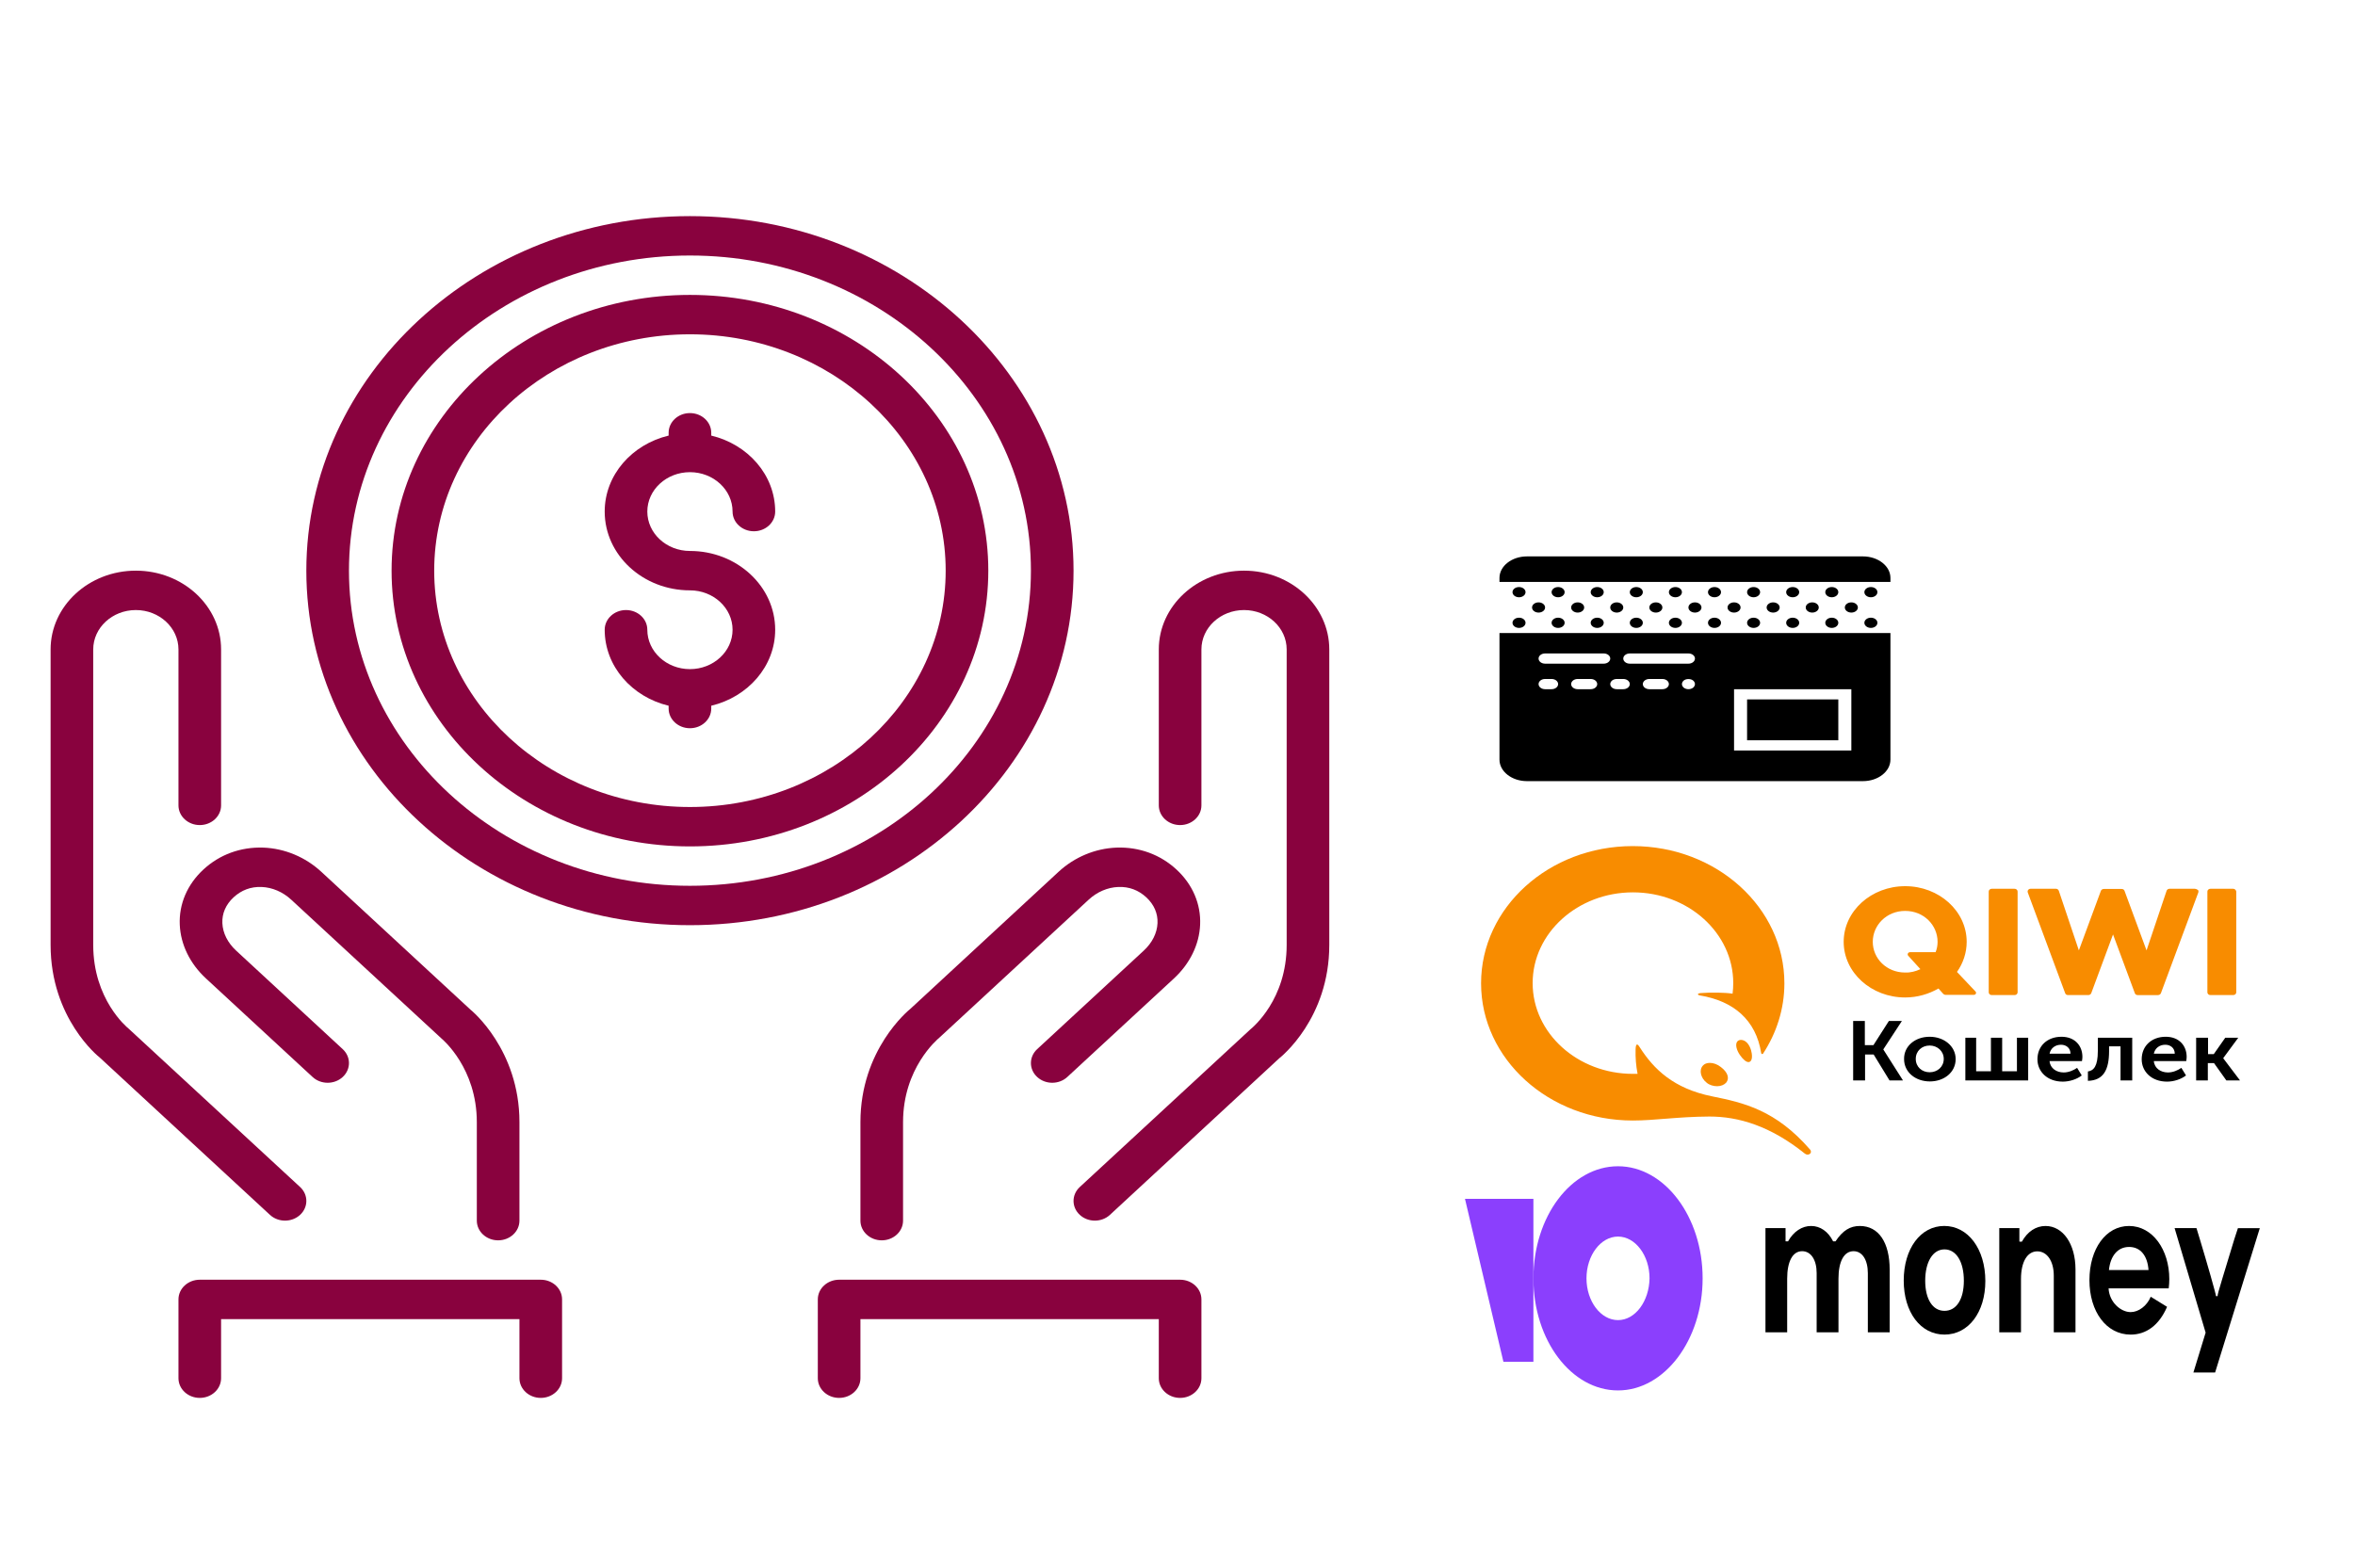 <svg width="512" height="341" viewBox="0 0 512 341" fill="none" xmlns="http://www.w3.org/2000/svg">
<path d="M197.932 219.383C197.487 219.738 187.066 228.271 187.066 244.034V265.45C187.066 267.815 189.137 269.734 191.699 269.734C194.262 269.734 196.333 267.815 196.333 265.45V244.034C196.333 232.323 203.714 226.095 204.241 225.645L236.675 195.662C238.514 193.961 240.808 192.976 243.133 192.89C245.496 192.796 247.526 193.584 249.217 195.143C250.903 196.707 251.751 198.651 251.654 200.767C251.561 202.917 250.496 205.038 248.656 206.738L225.491 228.155C223.679 229.83 223.679 232.537 225.491 234.212C227.302 235.887 230.231 235.887 232.043 234.212L255.209 212.799C258.699 209.574 260.723 205.424 260.918 201.114C261.117 196.612 259.291 192.338 255.77 189.087C252.249 185.835 247.684 184.161 242.755 184.328C238.098 184.507 233.608 186.379 230.124 189.605L197.932 219.383Z" fill="#89023E"/>
<path d="M61.967 265.45C63.153 265.45 64.339 265.031 65.243 264.196C67.055 262.521 67.055 259.813 65.243 258.139L27.912 223.65C27.601 223.397 20.267 217.349 20.267 205.484V141.234C20.267 136.509 24.423 132.667 29.534 132.667C34.644 132.667 38.8 136.509 38.8 141.234V175.145C38.8 177.509 40.871 179.428 43.434 179.428C45.996 179.428 48.067 177.509 48.067 175.145V141.234C48.067 131.785 39.755 124.101 29.534 124.101C19.312 124.1 11 131.785 11 141.233V205.483C11 221.477 21.467 229.826 21.624 229.929L58.691 264.196C59.595 265.031 60.781 265.45 61.967 265.45Z" fill="#89023E"/>
<path d="M39.083 201.114C39.277 205.424 41.302 209.574 44.791 212.795L67.958 234.212C69.77 235.887 72.698 235.887 74.509 234.212C76.321 232.537 76.321 229.83 74.509 228.155L51.343 206.734C49.503 205.038 48.438 202.918 48.345 200.768C48.248 198.652 49.095 196.707 50.782 195.144C52.474 193.585 54.517 192.797 56.866 192.891C59.192 192.977 61.485 193.962 63.324 195.662L95.975 225.834C96.286 226.096 103.666 232.323 103.666 244.034V265.45C103.666 267.815 105.737 269.734 108.299 269.734C110.862 269.734 112.933 267.815 112.933 265.45V244.034C112.933 228.271 102.512 219.738 102.308 219.588L69.876 189.605C66.391 186.38 61.902 184.508 57.245 184.328C52.297 184.169 47.747 185.836 44.23 189.087C40.709 192.338 38.884 196.613 39.083 201.114Z" fill="#89023E"/>
<path d="M150 102.683C155.11 102.683 159.267 106.525 159.267 111.25C159.267 113.614 161.338 115.533 163.9 115.533C166.462 115.533 168.533 113.614 168.533 111.25C168.533 103.292 162.607 96.64 154.633 94.725V94.116C154.633 91.752 152.562 89.833 150 89.833C147.438 89.833 145.367 91.752 145.367 94.116V94.725C137.393 96.639 131.467 103.292 131.467 111.25C131.467 120.699 139.779 128.383 150 128.383C155.11 128.383 159.267 132.225 159.267 136.95C159.267 141.675 155.111 145.517 150 145.517C144.89 145.517 140.733 141.675 140.733 136.95C140.733 134.586 138.662 132.667 136.1 132.667C133.538 132.667 131.467 134.586 131.467 136.95C131.467 144.909 137.393 151.561 145.367 153.476V154.084C145.367 156.448 147.438 158.367 150 158.367C152.562 158.367 154.633 156.448 154.633 154.084V153.476C162.607 151.561 168.533 144.909 168.533 136.95C168.533 127.501 160.221 119.817 150 119.817C144.89 119.817 140.733 115.975 140.733 111.25C140.733 106.526 144.89 102.683 150 102.683Z" fill="#89023E"/>
<path d="M117.567 278.3H43.433C40.871 278.3 38.8 280.219 38.8 282.584V299.717C38.8 302.081 40.871 304 43.433 304C45.995 304 48.066 302.081 48.066 299.717V286.867H112.933V299.717C112.933 302.081 115.004 304 117.566 304C120.129 304 122.2 302.081 122.2 299.717V282.584C122.2 280.219 120.129 278.3 117.567 278.3Z" fill="#89023E"/>
<path d="M256.567 278.3H182.433C179.871 278.3 177.8 280.219 177.8 282.584V299.717C177.8 302.081 179.871 304 182.433 304C184.995 304 187.066 302.081 187.066 299.717V286.867H251.933V299.717C251.933 302.081 254.004 304 256.566 304C259.129 304 261.2 302.081 261.2 299.717V282.584C261.2 280.219 259.129 278.3 256.567 278.3Z" fill="#89023E"/>
<path d="M150 64.133C114.231 64.133 85.133 91.032 85.133 124.1C85.133 157.168 114.231 184.067 150 184.067C185.769 184.067 214.867 157.167 214.867 124.1C214.867 91.033 185.769 64.133 150 64.133ZM150 175.5C119.341 175.5 94.4 152.443 94.4 124.1C94.4 95.757 119.341 72.7 150 72.7C180.659 72.7 205.6 95.757 205.6 124.1C205.6 152.443 180.659 175.5 150 175.5Z" fill="#89023E"/>
<path d="M270.467 124.1C260.246 124.1 251.934 131.785 251.934 141.233V175.144C251.934 177.509 254.005 179.428 256.567 179.428C259.129 179.428 261.2 177.509 261.2 175.144V141.233C261.2 136.509 265.356 132.667 270.467 132.667C275.578 132.667 279.734 136.508 279.734 141.233V205.483C279.734 217.348 272.399 223.396 271.825 223.872L234.758 258.139C232.946 259.814 232.946 262.521 234.758 264.196C235.661 265.031 236.847 265.45 238.033 265.45C239.22 265.45 240.406 265.031 241.309 264.196L278.089 230.173C278.533 229.826 289 221.478 289 205.484V141.234C289 131.785 280.688 124.1 270.467 124.1Z" fill="#89023E"/>
<path d="M233.4 124.1C233.4 81.588 195.986 47 150 47C104.014 47 66.6 81.588 66.6 124.1C66.6 166.612 104.014 201.2 150 201.2C195.986 201.2 233.4 166.612 233.4 124.1ZM150 192.633C109.125 192.633 75.867 161.888 75.867 124.1C75.867 86.313 109.125 55.567 150 55.567C190.875 55.567 224.133 86.313 224.133 124.1C224.133 161.888 190.875 192.633 150 192.633Z" fill="#89023E"/>
<path d="M405.026 121H331.974C328.68 121 326 123.102 326 125.684V126.554H411V125.684C411 123.102 408.32 121 405.026 121Z" fill="black"/>
<path d="M360 133.218C360.782 133.218 361.417 132.721 361.417 132.108C361.417 131.494 360.782 130.997 360 130.997C359.218 130.997 358.583 131.494 358.583 132.108C358.583 132.721 359.218 133.218 360 133.218Z" fill="black"/>
<path d="M364.25 129.886C365.032 129.886 365.667 129.389 365.667 128.775C365.667 128.162 365.032 127.665 364.25 127.665C363.468 127.665 362.833 128.162 362.833 128.775C362.833 129.389 363.468 129.886 364.25 129.886Z" fill="black"/>
<path d="M364.25 136.551C365.032 136.551 365.667 136.053 365.667 135.44C365.667 134.826 365.032 134.329 364.25 134.329C363.468 134.329 362.833 134.826 362.833 135.44C362.833 136.053 363.468 136.551 364.25 136.551Z" fill="black"/>
<path d="M368.5 133.218C369.282 133.218 369.917 132.721 369.917 132.108C369.917 131.494 369.282 130.997 368.5 130.997C367.718 130.997 367.083 131.494 367.083 132.108C367.083 132.721 367.718 133.218 368.5 133.218Z" fill="black"/>
<path d="M351.5 133.218C352.282 133.218 352.917 132.721 352.917 132.108C352.917 131.494 352.282 130.997 351.5 130.997C350.718 130.997 350.083 131.494 350.083 132.108C350.083 132.721 350.718 133.218 351.5 133.218Z" fill="black"/>
<path d="M355.75 129.886C356.532 129.886 357.167 129.389 357.167 128.775C357.167 128.162 356.532 127.665 355.75 127.665C354.968 127.665 354.333 128.162 354.333 128.775C354.333 129.389 354.968 129.886 355.75 129.886Z" fill="black"/>
<path d="M355.75 136.551C356.532 136.551 357.167 136.053 357.167 135.44C357.167 134.826 356.532 134.329 355.75 134.329C354.968 134.329 354.333 134.826 354.333 135.44C354.333 136.053 354.968 136.551 355.75 136.551Z" fill="black"/>
<path d="M330.25 129.886C331.032 129.886 331.667 129.389 331.667 128.775C331.667 128.162 331.032 127.665 330.25 127.665C329.468 127.665 328.833 128.162 328.833 128.775C328.833 129.389 329.468 129.886 330.25 129.886Z" fill="black"/>
<path d="M330.25 136.551C331.032 136.551 331.667 136.053 331.667 135.44C331.667 134.826 331.032 134.329 330.25 134.329C329.468 134.329 328.833 134.826 328.833 135.44C328.833 136.053 329.468 136.551 330.25 136.551Z" fill="black"/>
<path d="M334.5 133.218C335.282 133.218 335.917 132.721 335.917 132.108C335.917 131.494 335.282 130.997 334.5 130.997C333.718 130.997 333.083 131.494 333.083 132.108C333.083 132.721 333.718 133.218 334.5 133.218Z" fill="black"/>
<path d="M343 133.218C343.782 133.218 344.417 132.721 344.417 132.108C344.417 131.494 343.782 130.997 343 130.997C342.218 130.997 341.583 131.494 341.583 132.108C341.583 132.721 342.218 133.218 343 133.218Z" fill="black"/>
<path d="M338.75 129.886C339.532 129.886 340.167 129.389 340.167 128.775C340.167 128.162 339.532 127.665 338.75 127.665C337.968 127.665 337.333 128.162 337.333 128.775C337.333 129.389 337.968 129.886 338.75 129.886Z" fill="black"/>
<path d="M347.25 129.886C348.032 129.886 348.667 129.389 348.667 128.775C348.667 128.162 348.032 127.665 347.25 127.665C346.468 127.665 345.833 128.162 345.833 128.775C345.833 129.389 346.468 129.886 347.25 129.886Z" fill="black"/>
<path d="M338.75 136.551C339.532 136.551 340.167 136.053 340.167 135.44C340.167 134.826 339.532 134.329 338.75 134.329C337.968 134.329 337.333 134.826 337.333 135.44C337.333 136.053 337.968 136.551 338.75 136.551Z" fill="black"/>
<path d="M347.25 136.551C348.032 136.551 348.667 136.053 348.667 135.44C348.667 134.826 348.032 134.329 347.25 134.329C346.468 134.329 345.833 134.826 345.833 135.44C345.833 136.053 346.468 136.551 347.25 136.551Z" fill="black"/>
<path d="M402.5 133.218C403.282 133.218 403.917 132.721 403.917 132.108C403.917 131.494 403.282 130.997 402.5 130.997C401.718 130.997 401.083 131.494 401.083 132.108C401.083 132.721 401.718 133.218 402.5 133.218Z" fill="black"/>
<path d="M406.75 129.886C407.532 129.886 408.167 129.389 408.167 128.775C408.167 128.162 407.532 127.665 406.75 127.665C405.968 127.665 405.333 128.162 405.333 128.775C405.333 129.389 405.968 129.886 406.75 129.886Z" fill="black"/>
<path d="M406.75 136.551C407.532 136.551 408.167 136.053 408.167 135.44C408.167 134.826 407.532 134.329 406.75 134.329C405.968 134.329 405.333 134.826 405.333 135.44C405.333 136.053 405.968 136.551 406.75 136.551Z" fill="black"/>
<path d="M394 133.218C394.782 133.218 395.417 132.721 395.417 132.108C395.417 131.494 394.782 130.997 394 130.997C393.218 130.997 392.583 131.494 392.583 132.108C392.583 132.721 393.218 133.218 394 133.218Z" fill="black"/>
<path d="M398.25 129.886C399.032 129.886 399.667 129.389 399.667 128.775C399.667 128.162 399.032 127.665 398.25 127.665C397.468 127.665 396.833 128.162 396.833 128.775C396.833 129.389 397.468 129.886 398.25 129.886Z" fill="black"/>
<path d="M398.25 136.551C399.032 136.551 399.667 136.053 399.667 135.44C399.667 134.826 399.032 134.329 398.25 134.329C397.468 134.329 396.833 134.826 396.833 135.44C396.833 136.053 397.468 136.551 398.25 136.551Z" fill="black"/>
<path d="M372.75 129.886C373.532 129.886 374.167 129.389 374.167 128.775C374.167 128.162 373.532 127.665 372.75 127.665C371.968 127.665 371.333 128.162 371.333 128.775C371.333 129.389 371.968 129.886 372.75 129.886Z" fill="black"/>
<path d="M372.75 136.551C373.532 136.551 374.167 136.053 374.167 135.44C374.167 134.826 373.532 134.329 372.75 134.329C371.968 134.329 371.333 134.826 371.333 135.44C371.333 136.053 371.968 136.551 372.75 136.551Z" fill="black"/>
<path d="M377 133.218C377.782 133.218 378.417 132.721 378.417 132.108C378.417 131.494 377.782 130.997 377 130.997C376.218 130.997 375.583 131.494 375.583 132.108C375.583 132.721 376.218 133.218 377 133.218Z" fill="black"/>
<path d="M385.5 133.218C386.282 133.218 386.917 132.721 386.917 132.108C386.917 131.494 386.282 130.997 385.5 130.997C384.718 130.997 384.083 131.494 384.083 132.108C384.083 132.721 384.718 133.218 385.5 133.218Z" fill="black"/>
<path d="M381.25 129.886C382.032 129.886 382.667 129.389 382.667 128.775C382.667 128.162 382.032 127.665 381.25 127.665C380.468 127.665 379.833 128.162 379.833 128.775C379.833 129.389 380.468 129.886 381.25 129.886Z" fill="black"/>
<path d="M389.75 129.886C390.532 129.886 391.167 129.389 391.167 128.775C391.167 128.162 390.532 127.665 389.75 127.665C388.968 127.665 388.333 128.162 388.333 128.775C388.333 129.389 388.968 129.886 389.75 129.886Z" fill="black"/>
<path d="M381.25 136.551C382.032 136.551 382.667 136.053 382.667 135.44C382.667 134.826 382.032 134.329 381.25 134.329C380.468 134.329 379.833 134.826 379.833 135.44C379.833 136.053 380.468 136.551 381.25 136.551Z" fill="black"/>
<path d="M389.75 136.551C390.532 136.551 391.167 136.053 391.167 135.44C391.167 134.826 390.532 134.329 389.75 134.329C388.968 134.329 388.333 134.826 388.333 135.44C388.333 136.053 388.968 136.551 389.75 136.551Z" fill="black"/>
<path d="M399.667 152.101H379.833V160.987H399.667V152.101Z" fill="black"/>
<path d="M326 165.19C326 167.772 328.68 169.874 331.974 169.874H405.026C408.32 169.874 411 167.772 411 165.19V137.661H326V165.19ZM345.833 149.88H343C342.217 149.88 341.583 149.382 341.583 148.769C341.583 148.156 342.217 147.658 343 147.658H345.833C346.617 147.658 347.25 148.156 347.25 148.769C347.25 149.382 346.617 149.88 345.833 149.88ZM361.417 149.88H358.583C357.8 149.88 357.167 149.382 357.167 148.769C357.167 148.156 357.8 147.658 358.583 147.658H361.417C362.2 147.658 362.833 148.156 362.833 148.769C362.833 149.382 362.2 149.88 361.417 149.88ZM368.089 149.558C367.82 149.758 367.452 149.88 367.083 149.88C366.699 149.88 366.345 149.758 366.078 149.558C365.821 149.347 365.667 149.058 365.667 148.769C365.667 148.48 365.821 148.192 366.078 147.98C366.602 147.569 367.565 147.569 368.089 147.98C368.344 148.192 368.5 148.48 368.5 148.769C368.5 149.058 368.344 149.347 368.089 149.558ZM377 149.88H402.5V163.209H377V149.88ZM354.333 142.105H367.083C367.867 142.105 368.5 142.602 368.5 143.215C368.5 143.828 367.867 144.326 367.083 144.326H354.333C353.55 144.326 352.917 143.828 352.917 143.215C352.917 142.602 353.55 142.105 354.333 142.105ZM351.5 147.658H352.917C353.7 147.658 354.333 148.156 354.333 148.769C354.333 149.382 353.7 149.88 352.917 149.88H351.5C350.717 149.88 350.083 149.382 350.083 148.769C350.083 148.156 350.717 147.658 351.5 147.658ZM335.917 142.105H348.667C349.45 142.105 350.083 142.602 350.083 143.215C350.083 143.828 349.45 144.326 348.667 144.326H335.917C335.133 144.326 334.5 143.828 334.5 143.215C334.5 142.602 335.133 142.105 335.917 142.105ZM335.917 147.658H337.333C338.117 147.658 338.75 148.156 338.75 148.769C338.75 149.382 338.117 149.88 337.333 149.88H335.917C335.133 149.88 334.5 149.382 334.5 148.769C334.5 148.156 335.133 147.658 335.917 147.658Z" fill="black"/>
<path d="M402.847 222.036L405.434 222.036L405.434 227.284L407.303 227.284L410.658 222.036L413.486 222.036L409.46 228.195L409.46 228.238L413.726 234.96L410.802 234.96L407.351 229.321L405.483 229.321L405.483 234.96L402.894 234.96L402.894 222.035L402.847 222.035L402.847 222.036ZM419.524 225.463C422.638 225.463 425.179 227.501 425.179 230.32C425.179 233.183 422.687 235.178 419.572 235.178C416.456 235.178 413.964 233.183 413.964 230.32C413.917 227.458 416.408 225.463 419.524 225.463ZM427.191 225.679L429.635 225.679L429.635 232.966L432.847 232.966L432.847 225.68L435.29 225.68L435.29 232.966L438.501 232.966L438.501 225.68L440.945 225.68L440.945 234.96L427.287 234.96L427.287 225.679L427.191 225.679ZM448.183 225.463C451.105 225.463 452.735 227.414 452.735 229.844C452.727 230.149 452.695 230.453 452.639 230.754L445.594 230.754C445.738 232.358 447.128 233.226 448.662 233.226C449.715 233.226 450.77 232.792 451.585 232.229L452.592 233.877C451.538 234.7 449.956 235.221 448.471 235.221C445.067 235.221 442.959 233.009 442.959 230.363C442.959 227.458 445.115 225.463 448.183 225.463L448.183 225.463ZM453.932 233.009C455.179 232.835 456.089 231.882 456.089 228.585L456.089 225.68L463.566 225.68L463.566 234.96L461.025 234.96L461.025 227.543L458.534 227.543L458.534 228.584C458.534 232.617 457.336 234.96 453.932 235.046L453.932 233.008L453.932 233.009ZM470.85 225.463C473.773 225.463 475.402 227.414 475.402 229.844C475.394 230.149 475.362 230.453 475.307 230.754L468.262 230.754C468.406 232.358 469.796 233.226 471.33 233.226C472.383 233.226 473.438 232.792 474.252 232.229L475.26 233.877C474.205 234.7 472.623 235.221 471.138 235.221C467.736 235.221 465.626 233.009 465.626 230.363C465.626 227.458 467.784 225.463 470.851 225.463L470.85 225.463ZM477.512 225.679L480.051 225.679L480.051 229.236L481.298 229.236L483.79 225.68L486.617 225.68L483.358 230.103L483.358 230.147L487 234.96L484.03 234.96L481.346 231.188L480.005 231.188L480.005 234.96L477.462 234.96L477.462 225.679L477.51 225.679L477.512 225.679ZM419.524 233.183C421.202 233.183 422.591 232.012 422.591 230.277C422.591 228.585 421.202 227.37 419.523 227.37C417.847 227.37 416.506 228.543 416.506 230.277C416.506 232.012 417.846 233.183 419.524 233.183L419.524 233.183ZM450.148 229.15C450.148 227.935 449.236 227.198 448.086 227.198C446.793 227.198 445.834 227.978 445.594 229.149L450.148 229.15ZM472.815 229.15C472.815 227.935 471.905 227.198 470.755 227.198C469.459 227.198 468.501 227.978 468.262 229.149L472.815 229.15Z" fill="black"/>
<path d="M438.646 193.888L438.646 215.791C438.648 215.871 438.632 215.951 438.599 216.025C438.566 216.099 438.516 216.167 438.454 216.224C438.391 216.28 438.317 216.325 438.234 216.355C438.152 216.385 438.064 216.399 437.976 216.397L433.038 216.397C432.95 216.399 432.862 216.385 432.78 216.355C432.698 216.325 432.623 216.28 432.56 216.224C432.498 216.167 432.448 216.099 432.415 216.025C432.382 215.951 432.367 215.871 432.369 215.791L432.369 193.888C432.367 193.808 432.382 193.728 432.415 193.654C432.448 193.579 432.498 193.512 432.56 193.455C432.623 193.398 432.698 193.354 432.78 193.324C432.862 193.294 432.95 193.28 433.038 193.281L437.976 193.281C438.064 193.28 438.152 193.294 438.234 193.324C438.317 193.354 438.391 193.398 438.454 193.455C438.516 193.512 438.566 193.579 438.599 193.654C438.632 193.728 438.648 193.808 438.646 193.888V193.888ZM477.176 193.281C477.369 193.281 477.609 193.368 477.846 193.541C477.991 193.671 477.991 193.888 477.944 194.062L469.796 216.008C469.746 216.121 469.661 216.219 469.55 216.289C469.439 216.358 469.308 216.397 469.173 216.399L464.764 216.399C464.477 216.399 464.237 216.268 464.142 216.008L459.394 203.213L454.65 216.007C454.601 216.12 454.515 216.218 454.404 216.287C454.293 216.357 454.162 216.395 454.028 216.397L449.619 216.397C449.332 216.397 449.091 216.268 448.996 216.006L440.848 194.06C440.8 193.888 440.8 193.714 440.944 193.541C441.04 193.368 441.28 193.281 441.471 193.281L446.982 193.281C447.269 193.281 447.509 193.454 447.606 193.714L451.966 206.682L456.759 193.714C456.809 193.6 456.894 193.503 457.005 193.433C457.116 193.364 457.247 193.325 457.382 193.323L461.263 193.323C461.55 193.323 461.79 193.454 461.886 193.714L466.679 206.682L471.04 193.714C471.079 193.591 471.161 193.483 471.273 193.405C471.385 193.327 471.522 193.283 471.663 193.281L477.175 193.281L477.176 193.281ZM485.515 193.281C485.85 193.281 486.138 193.541 486.185 193.888L486.185 215.791C486.187 215.871 486.171 215.951 486.138 216.025C486.105 216.099 486.056 216.167 485.993 216.224C485.93 216.28 485.856 216.325 485.774 216.355C485.691 216.385 485.603 216.399 485.515 216.397L480.578 216.397C480.49 216.399 480.402 216.385 480.319 216.355C480.237 216.325 480.163 216.28 480.1 216.224C480.037 216.167 479.988 216.099 479.955 216.025C479.922 215.951 479.906 215.871 479.908 215.791L479.908 193.888C479.906 193.808 479.922 193.728 479.955 193.654C479.988 193.579 480.037 193.512 480.1 193.455C480.163 193.398 480.237 193.354 480.319 193.324C480.402 193.294 480.49 193.28 480.578 193.281L485.515 193.281ZM429.492 215.618C429.779 215.921 429.54 216.354 429.108 216.354L423.069 216.354C422.951 216.357 422.832 216.335 422.724 216.29C422.616 216.245 422.521 216.178 422.447 216.094L421.441 214.967C419.332 216.18 416.839 216.919 414.204 216.919C406.825 216.919 400.834 211.497 400.834 204.818C400.834 198.138 406.825 192.716 414.204 192.716C421.585 192.716 427.575 198.138 427.575 204.818C427.575 207.204 426.808 209.459 425.467 211.366L429.492 215.617L429.492 215.618ZM379.029 226.244C380.275 226.677 380.755 228.368 380.85 229.105C381.042 230.45 380.612 230.971 380.132 230.971C379.652 230.971 378.981 230.451 378.263 229.41C377.543 228.368 377.255 227.198 377.64 226.59C377.878 226.199 378.405 226.027 379.03 226.244L379.029 226.244ZM371.744 231.145C372.512 231.145 373.374 231.448 374.141 232.055C375.626 233.183 376.058 234.484 375.291 235.438C374.859 235.915 374.141 236.219 373.326 236.219C372.512 236.219 371.649 235.959 371.074 235.481C369.732 234.441 369.349 232.704 370.21 231.752C370.547 231.36 371.074 231.145 371.744 231.145V231.145ZM354.972 243.678C336.76 243.679 322 230.32 322 213.839C322 197.358 336.761 184 354.971 184C373.181 184 387.943 197.359 387.943 213.839C387.943 219.433 386.218 224.683 383.295 229.149C383.198 229.279 382.959 229.236 382.911 229.062C381.761 221.733 376.825 217.698 369.636 216.485C369.012 216.397 368.917 216.051 369.732 215.965C371.936 215.791 375.051 215.834 376.68 216.094C376.777 215.331 376.825 214.564 376.825 213.796C376.825 202.909 367.047 194.06 355.018 194.06C342.99 194.06 333.213 202.909 333.213 213.796C333.213 224.683 342.99 233.531 355.02 233.531L356.025 233.531C355.683 231.77 355.539 229.983 355.593 228.195C355.642 226.981 355.929 226.807 356.505 227.761C359.524 232.489 363.837 236.739 372.271 238.431C379.172 239.82 386.073 241.423 393.501 249.968C394.172 250.705 393.166 251.485 392.399 250.879C384.828 244.805 377.927 242.811 371.648 242.811C364.603 242.855 359.811 243.679 354.971 243.679L354.972 243.678ZM417.511 210.76L414.875 207.853C414.589 207.55 414.829 207.073 415.259 207.073L420.818 207.073C421.105 206.379 421.25 205.598 421.25 204.818C421.25 201.218 418.279 198.095 414.204 198.095C410.132 198.095 407.159 201.218 407.159 204.818C407.159 208.417 410.132 211.497 414.204 211.497C415.355 211.54 416.506 211.238 417.511 210.76L417.511 210.76Z" fill="#F88C00"/>
<path d="M471.626 278.149C471.626 271.771 467.996 266.612 462.869 266.612C457.843 266.612 454.264 271.573 454.264 278.39C454.264 285.241 457.944 290.236 463.224 290.236C466.574 290.236 469.392 288.244 471.143 284.194L467.59 282.001C466.753 284.025 464.924 285.342 463.224 285.342C461.067 285.342 458.58 283.182 458.427 280.179H471.499C471.582 279.508 471.625 278.829 471.626 278.149ZM458.503 276.199C458.808 273.162 460.381 271.172 462.894 271.172C465.382 271.172 466.904 273.122 467.107 276.199H458.503Z" fill="black"/>
<path d="M422.696 266.607C417.544 266.607 413.889 271.536 413.889 278.487C413.889 285.371 417.544 290.231 422.748 290.231C427.976 290.231 431.631 285.371 431.631 278.588C431.631 271.602 427.875 266.607 422.696 266.607ZM422.748 285.067C420.158 285.067 418.559 282.503 418.559 278.52C418.559 274.47 420.184 271.703 422.748 271.703C425.336 271.703 426.961 274.436 426.961 278.52C426.961 282.537 425.362 285.067 422.748 285.067V285.067Z" fill="black"/>
<path d="M404.348 266.614C402.238 266.614 400.648 267.572 399.058 269.95H398.536C397.467 267.803 395.724 266.614 393.769 266.614C392.793 266.601 391.828 266.897 390.954 267.477C390.081 268.057 389.323 268.904 388.744 269.95H388.222L388.197 269.917V267.077H383.829V289.736H388.549V278.075C388.549 274.31 389.742 272.096 391.804 272.096C393.716 272.096 394.958 273.98 394.958 276.853V289.736H399.703V278.075C399.703 274.337 400.896 272.096 402.983 272.096C404.87 272.096 406.088 273.98 406.088 276.887V289.736H410.834V276.126C410.834 270.215 408.448 266.614 404.348 266.614Z" fill="black"/>
<path d="M482.122 281.877H481.785C481.785 281.474 479.727 274.298 478.377 269.852L477.534 267.072H472.778L479.525 289.81L476.867 298.475H481.589L491.305 267.08H486.547L485.771 269.457L483.139 278.114C482.397 280.532 482.093 281.653 482.122 281.877Z" fill="black"/>
<path d="M444.722 266.614C442.61 266.614 440.796 267.836 439.579 270.016H439.082L439.033 269.984V267.077H434.662V289.736H439.382V278.141C439.382 274.443 440.727 272.129 442.935 272.129C444.997 272.129 446.513 274.176 446.513 277.413V289.734H451.233V276.061C451.233 270.512 448.5 266.614 444.722 266.614Z" fill="black"/>
<path d="M351.771 253.625C341.573 253.625 333.378 264.594 333.378 278C333.378 291.517 341.653 302.375 351.769 302.375C361.884 302.375 370.167 291.406 370.167 278C370.167 264.594 361.886 253.625 351.771 253.625ZM351.771 287.085C348.009 287.085 344.917 282.985 344.917 278C344.917 273.014 348.009 268.915 351.771 268.915C355.533 268.915 358.626 273.014 358.626 278C358.542 282.985 355.533 287.085 351.771 287.085Z" fill="#8B3FFD"/>
<path d="M333.378 260.707V296.161H326.861L318.501 260.707H333.378Z" fill="#8B3FFD"/>
</svg>
